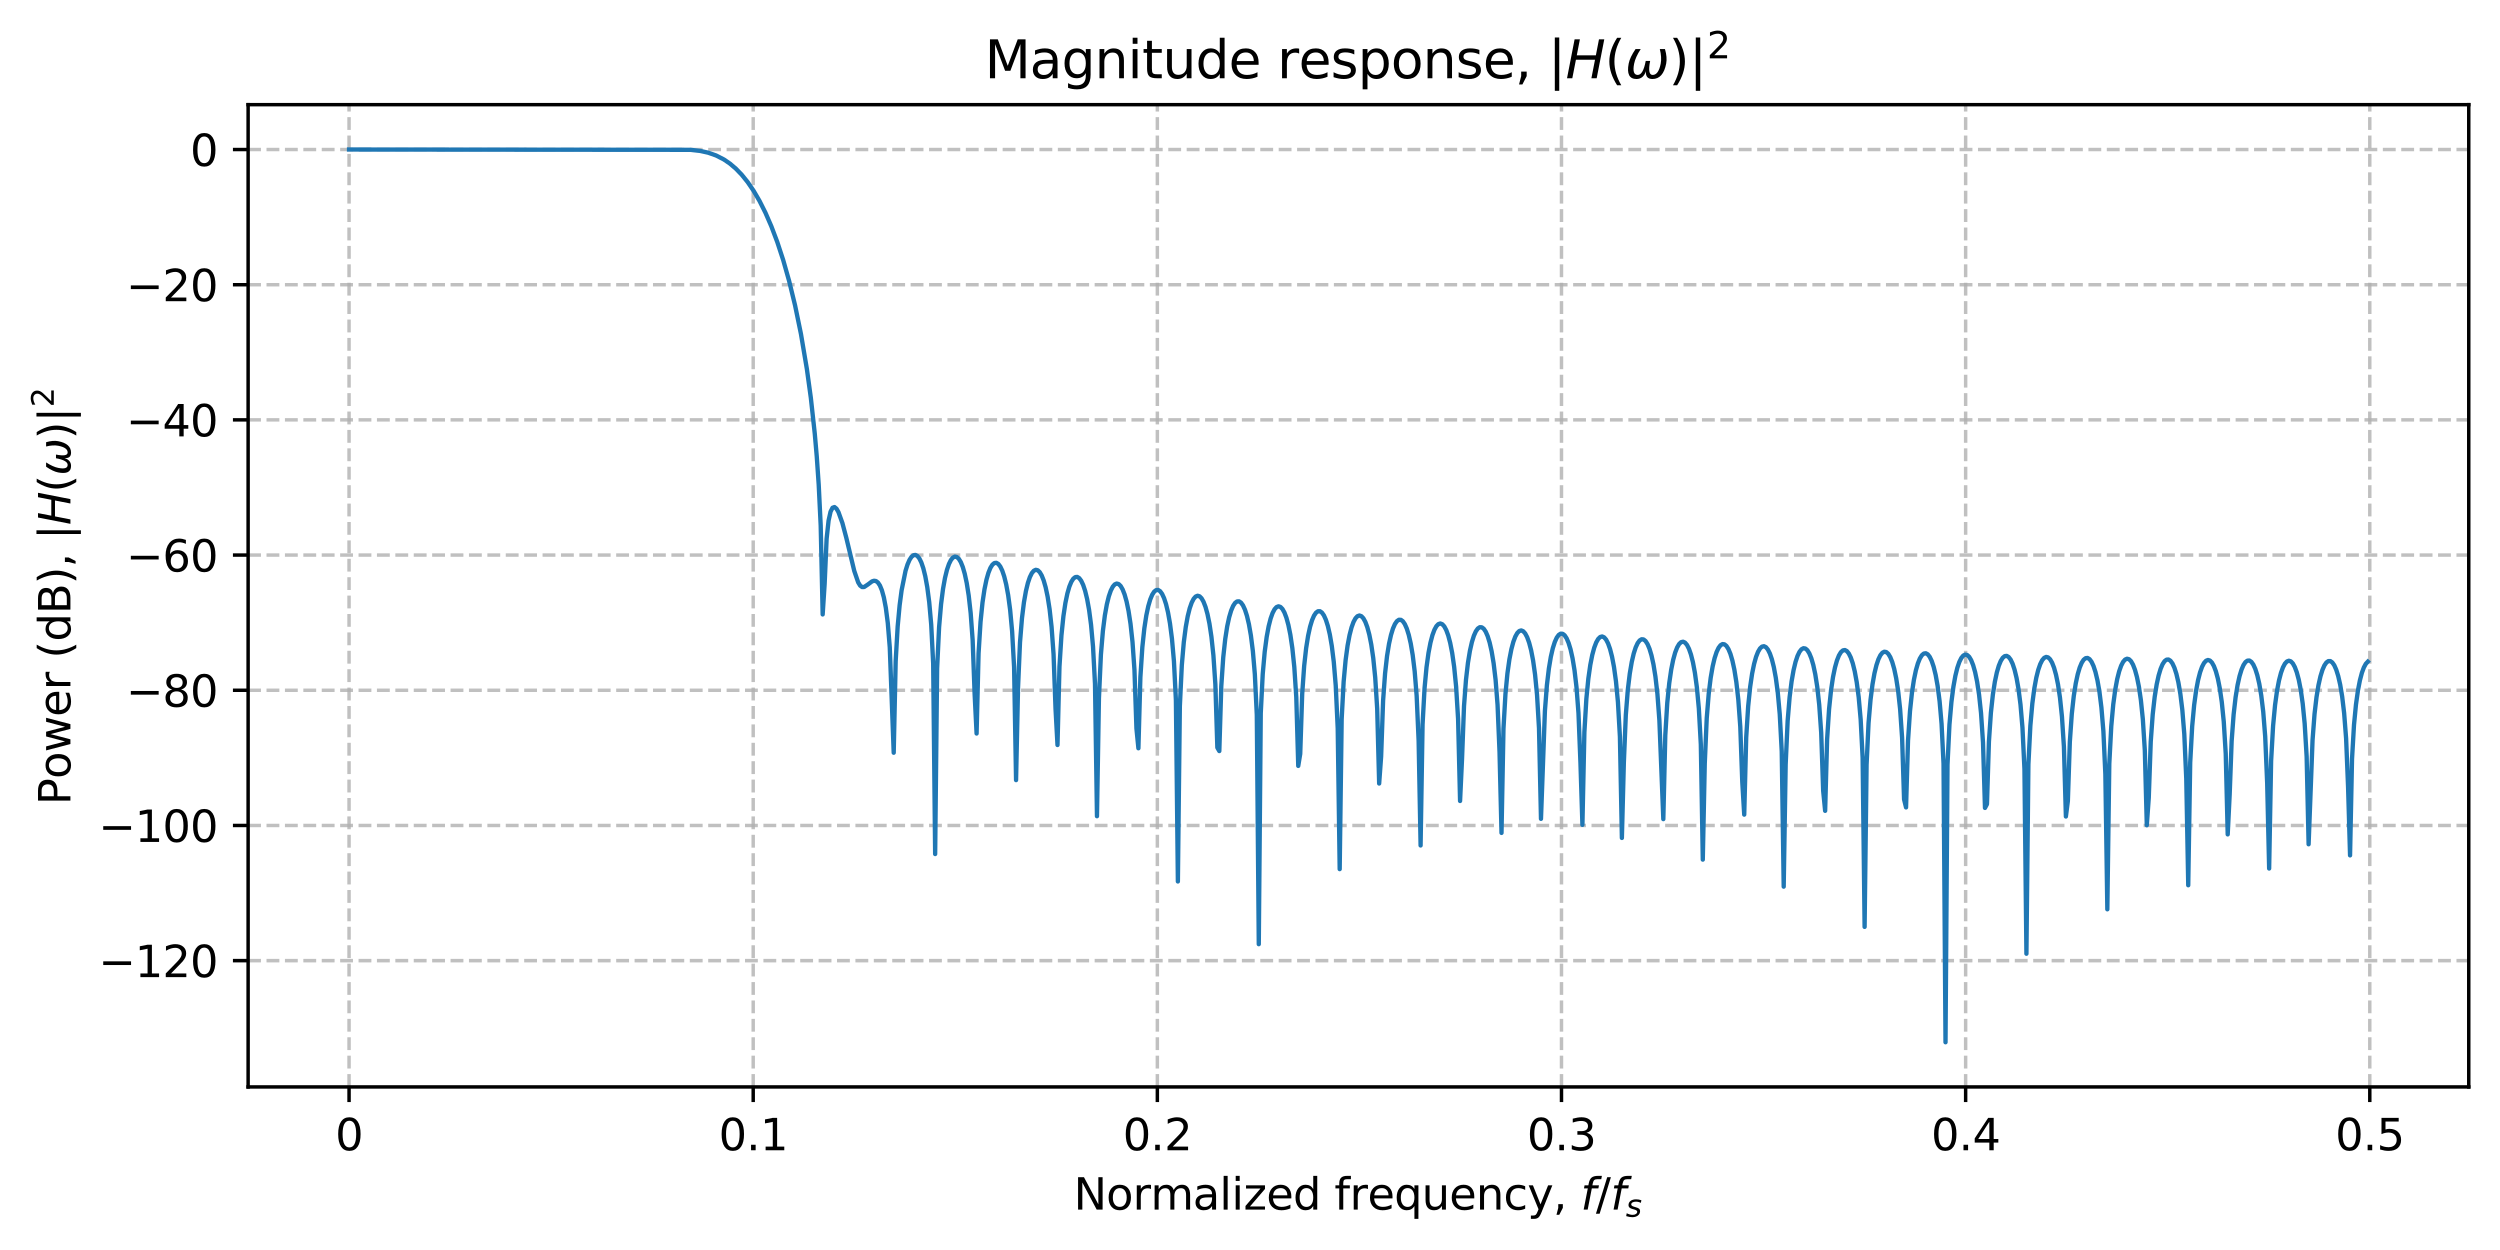 <?xml version="1.0" encoding="utf-8" standalone="no"?>
<!DOCTYPE svg PUBLIC "-//W3C//DTD SVG 1.1//EN"
  "http://www.w3.org/Graphics/SVG/1.1/DTD/svg11.dtd">
<svg xmlns:xlink="http://www.w3.org/1999/xlink" width="576pt" height="288pt" viewBox="0 0 576 288" xmlns="http://www.w3.org/2000/svg" version="1.1">
 <defs>
  <style type="text/css">*{stroke-linejoin: round; stroke-linecap: butt}</style>
 </defs>
 <g id="figure_1">
  <g id="patch_1">
   <path d="M 0 288 
L 576 288 
L 576 0 
L 0 0 
z
" style="fill: #ffffff"/>
  </g>
  <g id="axes_1">
   <g id="patch_2">
    <path d="M 57.167 250.422 
L 568.8 250.422 
L 568.8 24.12 
L 57.167 24.12 
z
" style="fill: #ffffff"/>
   </g>
   <g id="matplotlib.axis_1">
    <g id="xtick_1">
     <g id="line2d_1">
      <path d="M 80.423 250.422 
L 80.423 24.12 
" clip-path="url(#pc24b0ec745)" style="fill: none; stroke-dasharray: 2.96,1.28; stroke-dashoffset: 0; stroke: #b0b0b0; stroke-opacity: 0.8; stroke-width: 0.8"/>
     </g>
     <g id="line2d_2">
      <defs>
       <path id="m2ff62e64b6" d="M 0 0 
L 0 3.5 
" style="stroke: #000000; stroke-width: 0.8"/>
      </defs>
      <g>
       <use xlink:href="#m2ff62e64b6" x="80.423" y="250.422" style="stroke: #000000; stroke-width: 0.8"/>
      </g>
     </g>
     <g id="text_1">
      <!-- 0 -->
      <g transform="translate(77.242 265.02) scale(0.1 -0.1)">
       <defs>
        <path id="DejaVuSans-30" d="M 2034 4250 
Q 1547 4250 1301 3770 
Q 1056 3291 1056 2328 
Q 1056 1369 1301 889 
Q 1547 409 2034 409 
Q 2525 409 2770 889 
Q 3016 1369 3016 2328 
Q 3016 3291 2770 3770 
Q 2525 4250 2034 4250 
z
M 2034 4750 
Q 2819 4750 3233 4129 
Q 3647 3509 3647 2328 
Q 3647 1150 3233 529 
Q 2819 -91 2034 -91 
Q 1250 -91 836 529 
Q 422 1150 422 2328 
Q 422 3509 836 4129 
Q 1250 4750 2034 4750 
z
" transform="scale(0.016)"/>
       </defs>
       <use xlink:href="#DejaVuSans-30"/>
      </g>
     </g>
    </g>
    <g id="xtick_2">
     <g id="line2d_3">
      <path d="M 173.538 250.422 
L 173.538 24.12 
" clip-path="url(#pc24b0ec745)" style="fill: none; stroke-dasharray: 2.96,1.28; stroke-dashoffset: 0; stroke: #b0b0b0; stroke-opacity: 0.8; stroke-width: 0.8"/>
     </g>
     <g id="line2d_4">
      <g>
       <use xlink:href="#m2ff62e64b6" x="173.538" y="250.422" style="stroke: #000000; stroke-width: 0.8"/>
      </g>
     </g>
     <g id="text_2">
      <!-- 0.1 -->
      <g transform="translate(165.587 265.02) scale(0.1 -0.1)">
       <defs>
        <path id="DejaVuSans-2e" d="M 684 794 
L 1344 794 
L 1344 0 
L 684 0 
L 684 794 
z
" transform="scale(0.016)"/>
        <path id="DejaVuSans-31" d="M 794 531 
L 1825 531 
L 1825 4091 
L 703 3866 
L 703 4441 
L 1819 4666 
L 2450 4666 
L 2450 531 
L 3481 531 
L 3481 0 
L 794 0 
L 794 531 
z
" transform="scale(0.016)"/>
       </defs>
       <use xlink:href="#DejaVuSans-30"/>
       <use xlink:href="#DejaVuSans-2e" transform="translate(63.623 0)"/>
       <use xlink:href="#DejaVuSans-31" transform="translate(95.41 0)"/>
      </g>
     </g>
    </g>
    <g id="xtick_3">
     <g id="line2d_5">
      <path d="M 266.653 250.422 
L 266.653 24.12 
" clip-path="url(#pc24b0ec745)" style="fill: none; stroke-dasharray: 2.96,1.28; stroke-dashoffset: 0; stroke: #b0b0b0; stroke-opacity: 0.8; stroke-width: 0.8"/>
     </g>
     <g id="line2d_6">
      <g>
       <use xlink:href="#m2ff62e64b6" x="266.653" y="250.422" style="stroke: #000000; stroke-width: 0.8"/>
      </g>
     </g>
     <g id="text_3">
      <!-- 0.2 -->
      <g transform="translate(258.702 265.02) scale(0.1 -0.1)">
       <defs>
        <path id="DejaVuSans-32" d="M 1228 531 
L 3431 531 
L 3431 0 
L 469 0 
L 469 531 
Q 828 903 1448 1529 
Q 2069 2156 2228 2338 
Q 2531 2678 2651 2914 
Q 2772 3150 2772 3378 
Q 2772 3750 2511 3984 
Q 2250 4219 1831 4219 
Q 1534 4219 1204 4116 
Q 875 4013 500 3803 
L 500 4441 
Q 881 4594 1212 4672 
Q 1544 4750 1819 4750 
Q 2544 4750 2975 4387 
Q 3406 4025 3406 3419 
Q 3406 3131 3298 2873 
Q 3191 2616 2906 2266 
Q 2828 2175 2409 1742 
Q 1991 1309 1228 531 
z
" transform="scale(0.016)"/>
       </defs>
       <use xlink:href="#DejaVuSans-30"/>
       <use xlink:href="#DejaVuSans-2e" transform="translate(63.623 0)"/>
       <use xlink:href="#DejaVuSans-32" transform="translate(95.41 0)"/>
      </g>
     </g>
    </g>
    <g id="xtick_4">
     <g id="line2d_7">
      <path d="M 359.768 250.422 
L 359.768 24.12 
" clip-path="url(#pc24b0ec745)" style="fill: none; stroke-dasharray: 2.96,1.28; stroke-dashoffset: 0; stroke: #b0b0b0; stroke-opacity: 0.8; stroke-width: 0.8"/>
     </g>
     <g id="line2d_8">
      <g>
       <use xlink:href="#m2ff62e64b6" x="359.768" y="250.422" style="stroke: #000000; stroke-width: 0.8"/>
      </g>
     </g>
     <g id="text_4">
      <!-- 0.3 -->
      <g transform="translate(351.817 265.02) scale(0.1 -0.1)">
       <defs>
        <path id="DejaVuSans-33" d="M 2597 2516 
Q 3050 2419 3304 2112 
Q 3559 1806 3559 1356 
Q 3559 666 3084 287 
Q 2609 -91 1734 -91 
Q 1441 -91 1130 -33 
Q 819 25 488 141 
L 488 750 
Q 750 597 1062 519 
Q 1375 441 1716 441 
Q 2309 441 2620 675 
Q 2931 909 2931 1356 
Q 2931 1769 2642 2001 
Q 2353 2234 1838 2234 
L 1294 2234 
L 1294 2753 
L 1863 2753 
Q 2328 2753 2575 2939 
Q 2822 3125 2822 3475 
Q 2822 3834 2567 4026 
Q 2313 4219 1838 4219 
Q 1578 4219 1281 4162 
Q 984 4106 628 3988 
L 628 4550 
Q 988 4650 1302 4700 
Q 1616 4750 1894 4750 
Q 2613 4750 3031 4423 
Q 3450 4097 3450 3541 
Q 3450 3153 3228 2886 
Q 3006 2619 2597 2516 
z
" transform="scale(0.016)"/>
       </defs>
       <use xlink:href="#DejaVuSans-30"/>
       <use xlink:href="#DejaVuSans-2e" transform="translate(63.623 0)"/>
       <use xlink:href="#DejaVuSans-33" transform="translate(95.41 0)"/>
      </g>
     </g>
    </g>
    <g id="xtick_5">
     <g id="line2d_9">
      <path d="M 452.884 250.422 
L 452.884 24.12 
" clip-path="url(#pc24b0ec745)" style="fill: none; stroke-dasharray: 2.96,1.28; stroke-dashoffset: 0; stroke: #b0b0b0; stroke-opacity: 0.8; stroke-width: 0.8"/>
     </g>
     <g id="line2d_10">
      <g>
       <use xlink:href="#m2ff62e64b6" x="452.884" y="250.422" style="stroke: #000000; stroke-width: 0.8"/>
      </g>
     </g>
     <g id="text_5">
      <!-- 0.4 -->
      <g transform="translate(444.932 265.02) scale(0.1 -0.1)">
       <defs>
        <path id="DejaVuSans-34" d="M 2419 4116 
L 825 1625 
L 2419 1625 
L 2419 4116 
z
M 2253 4666 
L 3047 4666 
L 3047 1625 
L 3713 1625 
L 3713 1100 
L 3047 1100 
L 3047 0 
L 2419 0 
L 2419 1100 
L 313 1100 
L 313 1709 
L 2253 4666 
z
" transform="scale(0.016)"/>
       </defs>
       <use xlink:href="#DejaVuSans-30"/>
       <use xlink:href="#DejaVuSans-2e" transform="translate(63.623 0)"/>
       <use xlink:href="#DejaVuSans-34" transform="translate(95.41 0)"/>
      </g>
     </g>
    </g>
    <g id="xtick_6">
     <g id="line2d_11">
      <path d="M 545.999 250.422 
L 545.999 24.12 
" clip-path="url(#pc24b0ec745)" style="fill: none; stroke-dasharray: 2.96,1.28; stroke-dashoffset: 0; stroke: #b0b0b0; stroke-opacity: 0.8; stroke-width: 0.8"/>
     </g>
     <g id="line2d_12">
      <g>
       <use xlink:href="#m2ff62e64b6" x="545.999" y="250.422" style="stroke: #000000; stroke-width: 0.8"/>
      </g>
     </g>
     <g id="text_6">
      <!-- 0.5 -->
      <g transform="translate(538.047 265.02) scale(0.1 -0.1)">
       <defs>
        <path id="DejaVuSans-35" d="M 691 4666 
L 3169 4666 
L 3169 4134 
L 1269 4134 
L 1269 2991 
Q 1406 3038 1543 3061 
Q 1681 3084 1819 3084 
Q 2600 3084 3056 2656 
Q 3513 2228 3513 1497 
Q 3513 744 3044 326 
Q 2575 -91 1722 -91 
Q 1428 -91 1123 -41 
Q 819 9 494 109 
L 494 744 
Q 775 591 1075 516 
Q 1375 441 1709 441 
Q 2250 441 2565 725 
Q 2881 1009 2881 1497 
Q 2881 1984 2565 2268 
Q 2250 2553 1709 2553 
Q 1456 2553 1204 2497 
Q 953 2441 691 2322 
L 691 4666 
z
" transform="scale(0.016)"/>
       </defs>
       <use xlink:href="#DejaVuSans-30"/>
       <use xlink:href="#DejaVuSans-2e" transform="translate(63.623 0)"/>
       <use xlink:href="#DejaVuSans-35" transform="translate(95.41 0)"/>
      </g>
     </g>
    </g>
    <g id="text_7">
     <!-- Normalized frequency, $f/f_s$ -->
     <g transform="translate(247.384 278.7) scale(0.1 -0.1)">
      <defs>
       <path id="DejaVuSans-4e" d="M 628 4666 
L 1478 4666 
L 3547 763 
L 3547 4666 
L 4159 4666 
L 4159 0 
L 3309 0 
L 1241 3903 
L 1241 0 
L 628 0 
L 628 4666 
z
" transform="scale(0.016)"/>
       <path id="DejaVuSans-6f" d="M 1959 3097 
Q 1497 3097 1228 2736 
Q 959 2375 959 1747 
Q 959 1119 1226 758 
Q 1494 397 1959 397 
Q 2419 397 2687 759 
Q 2956 1122 2956 1747 
Q 2956 2369 2687 2733 
Q 2419 3097 1959 3097 
z
M 1959 3584 
Q 2709 3584 3137 3096 
Q 3566 2609 3566 1747 
Q 3566 888 3137 398 
Q 2709 -91 1959 -91 
Q 1206 -91 779 398 
Q 353 888 353 1747 
Q 353 2609 779 3096 
Q 1206 3584 1959 3584 
z
" transform="scale(0.016)"/>
       <path id="DejaVuSans-72" d="M 2631 2963 
Q 2534 3019 2420 3045 
Q 2306 3072 2169 3072 
Q 1681 3072 1420 2755 
Q 1159 2438 1159 1844 
L 1159 0 
L 581 0 
L 581 3500 
L 1159 3500 
L 1159 2956 
Q 1341 3275 1631 3429 
Q 1922 3584 2338 3584 
Q 2397 3584 2469 3576 
Q 2541 3569 2628 3553 
L 2631 2963 
z
" transform="scale(0.016)"/>
       <path id="DejaVuSans-6d" d="M 3328 2828 
Q 3544 3216 3844 3400 
Q 4144 3584 4550 3584 
Q 5097 3584 5394 3201 
Q 5691 2819 5691 2113 
L 5691 0 
L 5113 0 
L 5113 2094 
Q 5113 2597 4934 2840 
Q 4756 3084 4391 3084 
Q 3944 3084 3684 2787 
Q 3425 2491 3425 1978 
L 3425 0 
L 2847 0 
L 2847 2094 
Q 2847 2600 2669 2842 
Q 2491 3084 2119 3084 
Q 1678 3084 1418 2786 
Q 1159 2488 1159 1978 
L 1159 0 
L 581 0 
L 581 3500 
L 1159 3500 
L 1159 2956 
Q 1356 3278 1631 3431 
Q 1906 3584 2284 3584 
Q 2666 3584 2933 3390 
Q 3200 3197 3328 2828 
z
" transform="scale(0.016)"/>
       <path id="DejaVuSans-61" d="M 2194 1759 
Q 1497 1759 1228 1600 
Q 959 1441 959 1056 
Q 959 750 1161 570 
Q 1363 391 1709 391 
Q 2188 391 2477 730 
Q 2766 1069 2766 1631 
L 2766 1759 
L 2194 1759 
z
M 3341 1997 
L 3341 0 
L 2766 0 
L 2766 531 
Q 2569 213 2275 61 
Q 1981 -91 1556 -91 
Q 1019 -91 701 211 
Q 384 513 384 1019 
Q 384 1609 779 1909 
Q 1175 2209 1959 2209 
L 2766 2209 
L 2766 2266 
Q 2766 2663 2505 2880 
Q 2244 3097 1772 3097 
Q 1472 3097 1187 3025 
Q 903 2953 641 2809 
L 641 3341 
Q 956 3463 1253 3523 
Q 1550 3584 1831 3584 
Q 2591 3584 2966 3190 
Q 3341 2797 3341 1997 
z
" transform="scale(0.016)"/>
       <path id="DejaVuSans-6c" d="M 603 4863 
L 1178 4863 
L 1178 0 
L 603 0 
L 603 4863 
z
" transform="scale(0.016)"/>
       <path id="DejaVuSans-69" d="M 603 3500 
L 1178 3500 
L 1178 0 
L 603 0 
L 603 3500 
z
M 603 4863 
L 1178 4863 
L 1178 4134 
L 603 4134 
L 603 4863 
z
" transform="scale(0.016)"/>
       <path id="DejaVuSans-7a" d="M 353 3500 
L 3084 3500 
L 3084 2975 
L 922 459 
L 3084 459 
L 3084 0 
L 275 0 
L 275 525 
L 2438 3041 
L 353 3041 
L 353 3500 
z
" transform="scale(0.016)"/>
       <path id="DejaVuSans-65" d="M 3597 1894 
L 3597 1613 
L 953 1613 
Q 991 1019 1311 708 
Q 1631 397 2203 397 
Q 2534 397 2845 478 
Q 3156 559 3463 722 
L 3463 178 
Q 3153 47 2828 -22 
Q 2503 -91 2169 -91 
Q 1331 -91 842 396 
Q 353 884 353 1716 
Q 353 2575 817 3079 
Q 1281 3584 2069 3584 
Q 2775 3584 3186 3129 
Q 3597 2675 3597 1894 
z
M 3022 2063 
Q 3016 2534 2758 2815 
Q 2500 3097 2075 3097 
Q 1594 3097 1305 2825 
Q 1016 2553 972 2059 
L 3022 2063 
z
" transform="scale(0.016)"/>
       <path id="DejaVuSans-64" d="M 2906 2969 
L 2906 4863 
L 3481 4863 
L 3481 0 
L 2906 0 
L 2906 525 
Q 2725 213 2448 61 
Q 2172 -91 1784 -91 
Q 1150 -91 751 415 
Q 353 922 353 1747 
Q 353 2572 751 3078 
Q 1150 3584 1784 3584 
Q 2172 3584 2448 3432 
Q 2725 3281 2906 2969 
z
M 947 1747 
Q 947 1113 1208 752 
Q 1469 391 1925 391 
Q 2381 391 2643 752 
Q 2906 1113 2906 1747 
Q 2906 2381 2643 2742 
Q 2381 3103 1925 3103 
Q 1469 3103 1208 2742 
Q 947 2381 947 1747 
z
" transform="scale(0.016)"/>
       <path id="DejaVuSans-20" transform="scale(0.016)"/>
       <path id="DejaVuSans-66" d="M 2375 4863 
L 2375 4384 
L 1825 4384 
Q 1516 4384 1395 4259 
Q 1275 4134 1275 3809 
L 1275 3500 
L 2222 3500 
L 2222 3053 
L 1275 3053 
L 1275 0 
L 697 0 
L 697 3053 
L 147 3053 
L 147 3500 
L 697 3500 
L 697 3744 
Q 697 4328 969 4595 
Q 1241 4863 1831 4863 
L 2375 4863 
z
" transform="scale(0.016)"/>
       <path id="DejaVuSans-71" d="M 947 1747 
Q 947 1113 1208 752 
Q 1469 391 1925 391 
Q 2381 391 2643 752 
Q 2906 1113 2906 1747 
Q 2906 2381 2643 2742 
Q 2381 3103 1925 3103 
Q 1469 3103 1208 2742 
Q 947 2381 947 1747 
z
M 2906 525 
Q 2725 213 2448 61 
Q 2172 -91 1784 -91 
Q 1150 -91 751 415 
Q 353 922 353 1747 
Q 353 2572 751 3078 
Q 1150 3584 1784 3584 
Q 2172 3584 2448 3432 
Q 2725 3281 2906 2969 
L 2906 3500 
L 3481 3500 
L 3481 -1331 
L 2906 -1331 
L 2906 525 
z
" transform="scale(0.016)"/>
       <path id="DejaVuSans-75" d="M 544 1381 
L 544 3500 
L 1119 3500 
L 1119 1403 
Q 1119 906 1312 657 
Q 1506 409 1894 409 
Q 2359 409 2629 706 
Q 2900 1003 2900 1516 
L 2900 3500 
L 3475 3500 
L 3475 0 
L 2900 0 
L 2900 538 
Q 2691 219 2414 64 
Q 2138 -91 1772 -91 
Q 1169 -91 856 284 
Q 544 659 544 1381 
z
M 1991 3584 
L 1991 3584 
z
" transform="scale(0.016)"/>
       <path id="DejaVuSans-6e" d="M 3513 2113 
L 3513 0 
L 2938 0 
L 2938 2094 
Q 2938 2591 2744 2837 
Q 2550 3084 2163 3084 
Q 1697 3084 1428 2787 
Q 1159 2491 1159 1978 
L 1159 0 
L 581 0 
L 581 3500 
L 1159 3500 
L 1159 2956 
Q 1366 3272 1645 3428 
Q 1925 3584 2291 3584 
Q 2894 3584 3203 3211 
Q 3513 2838 3513 2113 
z
" transform="scale(0.016)"/>
       <path id="DejaVuSans-63" d="M 3122 3366 
L 3122 2828 
Q 2878 2963 2633 3030 
Q 2388 3097 2138 3097 
Q 1578 3097 1268 2742 
Q 959 2388 959 1747 
Q 959 1106 1268 751 
Q 1578 397 2138 397 
Q 2388 397 2633 464 
Q 2878 531 3122 666 
L 3122 134 
Q 2881 22 2623 -34 
Q 2366 -91 2075 -91 
Q 1284 -91 818 406 
Q 353 903 353 1747 
Q 353 2603 823 3093 
Q 1294 3584 2113 3584 
Q 2378 3584 2631 3529 
Q 2884 3475 3122 3366 
z
" transform="scale(0.016)"/>
       <path id="DejaVuSans-79" d="M 2059 -325 
Q 1816 -950 1584 -1140 
Q 1353 -1331 966 -1331 
L 506 -1331 
L 506 -850 
L 844 -850 
Q 1081 -850 1212 -737 
Q 1344 -625 1503 -206 
L 1606 56 
L 191 3500 
L 800 3500 
L 1894 763 
L 2988 3500 
L 3597 3500 
L 2059 -325 
z
" transform="scale(0.016)"/>
       <path id="DejaVuSans-2c" d="M 750 794 
L 1409 794 
L 1409 256 
L 897 -744 
L 494 -744 
L 750 256 
L 750 794 
z
" transform="scale(0.016)"/>
       <path id="DejaVuSans-Oblique-66" d="M 3059 4863 
L 2969 4384 
L 2419 4384 
Q 2106 4384 1964 4261 
Q 1822 4138 1753 3809 
L 1691 3500 
L 2638 3500 
L 2553 3053 
L 1606 3053 
L 1013 0 
L 434 0 
L 1031 3053 
L 481 3053 
L 563 3500 
L 1113 3500 
L 1159 3744 
Q 1278 4363 1576 4613 
Q 1875 4863 2516 4863 
L 3059 4863 
z
" transform="scale(0.016)"/>
       <path id="DejaVuSans-2f" d="M 1625 4666 
L 2156 4666 
L 531 -594 
L 0 -594 
L 1625 4666 
z
" transform="scale(0.016)"/>
       <path id="DejaVuSans-Oblique-73" d="M 3200 3397 
L 3091 2853 
Q 2863 2978 2609 3040 
Q 2356 3103 2088 3103 
Q 1634 3103 1373 2948 
Q 1113 2794 1113 2528 
Q 1113 2219 1719 2053 
Q 1766 2041 1788 2034 
L 1972 1978 
Q 2547 1819 2739 1644 
Q 2931 1469 2931 1166 
Q 2931 609 2489 259 
Q 2047 -91 1331 -91 
Q 1053 -91 747 -37 
Q 441 16 72 128 
L 184 722 
Q 500 559 806 475 
Q 1113 391 1394 391 
Q 1816 391 2080 572 
Q 2344 753 2344 1031 
Q 2344 1331 1650 1516 
L 1591 1531 
L 1394 1581 
Q 956 1697 753 1886 
Q 550 2075 550 2369 
Q 550 2928 970 3256 
Q 1391 3584 2113 3584 
Q 2397 3584 2667 3537 
Q 2938 3491 3200 3397 
z
" transform="scale(0.016)"/>
      </defs>
      <use xlink:href="#DejaVuSans-4e" transform="translate(0 0.016)"/>
      <use xlink:href="#DejaVuSans-6f" transform="translate(74.805 0.016)"/>
      <use xlink:href="#DejaVuSans-72" transform="translate(135.986 0.016)"/>
      <use xlink:href="#DejaVuSans-6d" transform="translate(177.1 0.016)"/>
      <use xlink:href="#DejaVuSans-61" transform="translate(274.512 0.016)"/>
      <use xlink:href="#DejaVuSans-6c" transform="translate(335.791 0.016)"/>
      <use xlink:href="#DejaVuSans-69" transform="translate(363.574 0.016)"/>
      <use xlink:href="#DejaVuSans-7a" transform="translate(391.357 0.016)"/>
      <use xlink:href="#DejaVuSans-65" transform="translate(443.848 0.016)"/>
      <use xlink:href="#DejaVuSans-64" transform="translate(505.371 0.016)"/>
      <use xlink:href="#DejaVuSans-20" transform="translate(568.848 0.016)"/>
      <use xlink:href="#DejaVuSans-66" transform="translate(600.635 0.016)"/>
      <use xlink:href="#DejaVuSans-72" transform="translate(635.84 0.016)"/>
      <use xlink:href="#DejaVuSans-65" transform="translate(676.953 0.016)"/>
      <use xlink:href="#DejaVuSans-71" transform="translate(738.477 0.016)"/>
      <use xlink:href="#DejaVuSans-75" transform="translate(801.953 0.016)"/>
      <use xlink:href="#DejaVuSans-65" transform="translate(865.332 0.016)"/>
      <use xlink:href="#DejaVuSans-6e" transform="translate(926.855 0.016)"/>
      <use xlink:href="#DejaVuSans-63" transform="translate(990.234 0.016)"/>
      <use xlink:href="#DejaVuSans-79" transform="translate(1045.215 0.016)"/>
      <use xlink:href="#DejaVuSans-2c" transform="translate(1104.395 0.016)"/>
      <use xlink:href="#DejaVuSans-20" transform="translate(1136.182 0.016)"/>
      <use xlink:href="#DejaVuSans-Oblique-66" transform="translate(1167.969 0.016)"/>
      <use xlink:href="#DejaVuSans-2f" transform="translate(1203.174 0.016)"/>
      <use xlink:href="#DejaVuSans-Oblique-66" transform="translate(1236.865 0.016)"/>
      <use xlink:href="#DejaVuSans-Oblique-73" transform="translate(1272.07 -16.391) scale(0.7)"/>
     </g>
    </g>
   </g>
   <g id="matplotlib.axis_2">
    <g id="ytick_1">
     <g id="line2d_13">
      <path d="M 57.167 221.33 
L 568.8 221.33 
" clip-path="url(#pc24b0ec745)" style="fill: none; stroke-dasharray: 2.96,1.28; stroke-dashoffset: 0; stroke: #b0b0b0; stroke-opacity: 0.8; stroke-width: 0.8"/>
     </g>
     <g id="line2d_14">
      <defs>
       <path id="m5ba9e60178" d="M 0 0 
L -3.5 0 
" style="stroke: #000000; stroke-width: 0.8"/>
      </defs>
      <g>
       <use xlink:href="#m5ba9e60178" x="57.167" y="221.33" style="stroke: #000000; stroke-width: 0.8"/>
      </g>
     </g>
     <g id="text_8">
      <!-- −120 -->
      <g transform="translate(22.7 225.129) scale(0.1 -0.1)">
       <defs>
        <path id="DejaVuSans-2212" d="M 678 2272 
L 4684 2272 
L 4684 1741 
L 678 1741 
L 678 2272 
z
" transform="scale(0.016)"/>
       </defs>
       <use xlink:href="#DejaVuSans-2212"/>
       <use xlink:href="#DejaVuSans-31" transform="translate(83.789 0)"/>
       <use xlink:href="#DejaVuSans-32" transform="translate(147.412 0)"/>
       <use xlink:href="#DejaVuSans-30" transform="translate(211.035 0)"/>
      </g>
     </g>
    </g>
    <g id="ytick_2">
     <g id="line2d_15">
      <path d="M 57.167 190.183 
L 568.8 190.183 
" clip-path="url(#pc24b0ec745)" style="fill: none; stroke-dasharray: 2.96,1.28; stroke-dashoffset: 0; stroke: #b0b0b0; stroke-opacity: 0.8; stroke-width: 0.8"/>
     </g>
     <g id="line2d_16">
      <g>
       <use xlink:href="#m5ba9e60178" x="57.167" y="190.183" style="stroke: #000000; stroke-width: 0.8"/>
      </g>
     </g>
     <g id="text_9">
      <!-- −100 -->
      <g transform="translate(22.7 193.982) scale(0.1 -0.1)">
       <use xlink:href="#DejaVuSans-2212"/>
       <use xlink:href="#DejaVuSans-31" transform="translate(83.789 0)"/>
       <use xlink:href="#DejaVuSans-30" transform="translate(147.412 0)"/>
       <use xlink:href="#DejaVuSans-30" transform="translate(211.035 0)"/>
      </g>
     </g>
    </g>
    <g id="ytick_3">
     <g id="line2d_17">
      <path d="M 57.167 159.036 
L 568.8 159.036 
" clip-path="url(#pc24b0ec745)" style="fill: none; stroke-dasharray: 2.96,1.28; stroke-dashoffset: 0; stroke: #b0b0b0; stroke-opacity: 0.8; stroke-width: 0.8"/>
     </g>
     <g id="line2d_18">
      <g>
       <use xlink:href="#m5ba9e60178" x="57.167" y="159.036" style="stroke: #000000; stroke-width: 0.8"/>
      </g>
     </g>
     <g id="text_10">
      <!-- −80 -->
      <g transform="translate(29.062 162.836) scale(0.1 -0.1)">
       <defs>
        <path id="DejaVuSans-38" d="M 2034 2216 
Q 1584 2216 1326 1975 
Q 1069 1734 1069 1313 
Q 1069 891 1326 650 
Q 1584 409 2034 409 
Q 2484 409 2743 651 
Q 3003 894 3003 1313 
Q 3003 1734 2745 1975 
Q 2488 2216 2034 2216 
z
M 1403 2484 
Q 997 2584 770 2862 
Q 544 3141 544 3541 
Q 544 4100 942 4425 
Q 1341 4750 2034 4750 
Q 2731 4750 3128 4425 
Q 3525 4100 3525 3541 
Q 3525 3141 3298 2862 
Q 3072 2584 2669 2484 
Q 3125 2378 3379 2068 
Q 3634 1759 3634 1313 
Q 3634 634 3220 271 
Q 2806 -91 2034 -91 
Q 1263 -91 848 271 
Q 434 634 434 1313 
Q 434 1759 690 2068 
Q 947 2378 1403 2484 
z
M 1172 3481 
Q 1172 3119 1398 2916 
Q 1625 2713 2034 2713 
Q 2441 2713 2670 2916 
Q 2900 3119 2900 3481 
Q 2900 3844 2670 4047 
Q 2441 4250 2034 4250 
Q 1625 4250 1398 4047 
Q 1172 3844 1172 3481 
z
" transform="scale(0.016)"/>
       </defs>
       <use xlink:href="#DejaVuSans-2212"/>
       <use xlink:href="#DejaVuSans-38" transform="translate(83.789 0)"/>
       <use xlink:href="#DejaVuSans-30" transform="translate(147.412 0)"/>
      </g>
     </g>
    </g>
    <g id="ytick_4">
     <g id="line2d_19">
      <path d="M 57.167 127.89 
L 568.8 127.89 
" clip-path="url(#pc24b0ec745)" style="fill: none; stroke-dasharray: 2.96,1.28; stroke-dashoffset: 0; stroke: #b0b0b0; stroke-opacity: 0.8; stroke-width: 0.8"/>
     </g>
     <g id="line2d_20">
      <g>
       <use xlink:href="#m5ba9e60178" x="57.167" y="127.89" style="stroke: #000000; stroke-width: 0.8"/>
      </g>
     </g>
     <g id="text_11">
      <!-- −60 -->
      <g transform="translate(29.062 131.689) scale(0.1 -0.1)">
       <defs>
        <path id="DejaVuSans-36" d="M 2113 2584 
Q 1688 2584 1439 2293 
Q 1191 2003 1191 1497 
Q 1191 994 1439 701 
Q 1688 409 2113 409 
Q 2538 409 2786 701 
Q 3034 994 3034 1497 
Q 3034 2003 2786 2293 
Q 2538 2584 2113 2584 
z
M 3366 4563 
L 3366 3988 
Q 3128 4100 2886 4159 
Q 2644 4219 2406 4219 
Q 1781 4219 1451 3797 
Q 1122 3375 1075 2522 
Q 1259 2794 1537 2939 
Q 1816 3084 2150 3084 
Q 2853 3084 3261 2657 
Q 3669 2231 3669 1497 
Q 3669 778 3244 343 
Q 2819 -91 2113 -91 
Q 1303 -91 875 529 
Q 447 1150 447 2328 
Q 447 3434 972 4092 
Q 1497 4750 2381 4750 
Q 2619 4750 2861 4703 
Q 3103 4656 3366 4563 
z
" transform="scale(0.016)"/>
       </defs>
       <use xlink:href="#DejaVuSans-2212"/>
       <use xlink:href="#DejaVuSans-36" transform="translate(83.789 0)"/>
       <use xlink:href="#DejaVuSans-30" transform="translate(147.412 0)"/>
      </g>
     </g>
    </g>
    <g id="ytick_5">
     <g id="line2d_21">
      <path d="M 57.167 96.743 
L 568.8 96.743 
" clip-path="url(#pc24b0ec745)" style="fill: none; stroke-dasharray: 2.96,1.28; stroke-dashoffset: 0; stroke: #b0b0b0; stroke-opacity: 0.8; stroke-width: 0.8"/>
     </g>
     <g id="line2d_22">
      <g>
       <use xlink:href="#m5ba9e60178" x="57.167" y="96.743" style="stroke: #000000; stroke-width: 0.8"/>
      </g>
     </g>
     <g id="text_12">
      <!-- −40 -->
      <g transform="translate(29.062 100.542) scale(0.1 -0.1)">
       <use xlink:href="#DejaVuSans-2212"/>
       <use xlink:href="#DejaVuSans-34" transform="translate(83.789 0)"/>
       <use xlink:href="#DejaVuSans-30" transform="translate(147.412 0)"/>
      </g>
     </g>
    </g>
    <g id="ytick_6">
     <g id="line2d_23">
      <path d="M 57.167 65.596 
L 568.8 65.596 
" clip-path="url(#pc24b0ec745)" style="fill: none; stroke-dasharray: 2.96,1.28; stroke-dashoffset: 0; stroke: #b0b0b0; stroke-opacity: 0.8; stroke-width: 0.8"/>
     </g>
     <g id="line2d_24">
      <g>
       <use xlink:href="#m5ba9e60178" x="57.167" y="65.596" style="stroke: #000000; stroke-width: 0.8"/>
      </g>
     </g>
     <g id="text_13">
      <!-- −20 -->
      <g transform="translate(29.062 69.395) scale(0.1 -0.1)">
       <use xlink:href="#DejaVuSans-2212"/>
       <use xlink:href="#DejaVuSans-32" transform="translate(83.789 0)"/>
       <use xlink:href="#DejaVuSans-30" transform="translate(147.412 0)"/>
      </g>
     </g>
    </g>
    <g id="ytick_7">
     <g id="line2d_25">
      <path d="M 57.167 34.449 
L 568.8 34.449 
" clip-path="url(#pc24b0ec745)" style="fill: none; stroke-dasharray: 2.96,1.28; stroke-dashoffset: 0; stroke: #b0b0b0; stroke-opacity: 0.8; stroke-width: 0.8"/>
     </g>
     <g id="line2d_26">
      <g>
       <use xlink:href="#m5ba9e60178" x="57.167" y="34.449" style="stroke: #000000; stroke-width: 0.8"/>
      </g>
     </g>
     <g id="text_14">
      <!-- 0 -->
      <g transform="translate(43.805 38.249) scale(0.1 -0.1)">
       <use xlink:href="#DejaVuSans-30"/>
      </g>
     </g>
    </g>
    <g id="text_15">
     <!-- Power (dB), $|H(\omega)|^2$ -->
     <g transform="translate(16.3 185.471) rotate(-90) scale(0.1 -0.1)">
      <defs>
       <path id="DejaVuSans-50" d="M 1259 4147 
L 1259 2394 
L 2053 2394 
Q 2494 2394 2734 2622 
Q 2975 2850 2975 3272 
Q 2975 3691 2734 3919 
Q 2494 4147 2053 4147 
L 1259 4147 
z
M 628 4666 
L 2053 4666 
Q 2838 4666 3239 4311 
Q 3641 3956 3641 3272 
Q 3641 2581 3239 2228 
Q 2838 1875 2053 1875 
L 1259 1875 
L 1259 0 
L 628 0 
L 628 4666 
z
" transform="scale(0.016)"/>
       <path id="DejaVuSans-77" d="M 269 3500 
L 844 3500 
L 1563 769 
L 2278 3500 
L 2956 3500 
L 3675 769 
L 4391 3500 
L 4966 3500 
L 4050 0 
L 3372 0 
L 2619 2869 
L 1863 0 
L 1184 0 
L 269 3500 
z
" transform="scale(0.016)"/>
       <path id="DejaVuSans-28" d="M 1984 4856 
Q 1566 4138 1362 3434 
Q 1159 2731 1159 2009 
Q 1159 1288 1364 580 
Q 1569 -128 1984 -844 
L 1484 -844 
Q 1016 -109 783 600 
Q 550 1309 550 2009 
Q 550 2706 781 3412 
Q 1013 4119 1484 4856 
L 1984 4856 
z
" transform="scale(0.016)"/>
       <path id="DejaVuSans-42" d="M 1259 2228 
L 1259 519 
L 2272 519 
Q 2781 519 3026 730 
Q 3272 941 3272 1375 
Q 3272 1813 3026 2020 
Q 2781 2228 2272 2228 
L 1259 2228 
z
M 1259 4147 
L 1259 2741 
L 2194 2741 
Q 2656 2741 2882 2914 
Q 3109 3088 3109 3444 
Q 3109 3797 2882 3972 
Q 2656 4147 2194 4147 
L 1259 4147 
z
M 628 4666 
L 2241 4666 
Q 2963 4666 3353 4366 
Q 3744 4066 3744 3513 
Q 3744 3084 3544 2831 
Q 3344 2578 2956 2516 
Q 3422 2416 3680 2098 
Q 3938 1781 3938 1306 
Q 3938 681 3513 340 
Q 3088 0 2303 0 
L 628 0 
L 628 4666 
z
" transform="scale(0.016)"/>
       <path id="DejaVuSans-29" d="M 513 4856 
L 1013 4856 
Q 1481 4119 1714 3412 
Q 1947 2706 1947 2009 
Q 1947 1309 1714 600 
Q 1481 -109 1013 -844 
L 513 -844 
Q 928 -128 1133 580 
Q 1338 1288 1338 2009 
Q 1338 2731 1133 3434 
Q 928 4138 513 4856 
z
" transform="scale(0.016)"/>
       <path id="DejaVuSans-7c" d="M 1344 4891 
L 1344 -1509 
L 813 -1509 
L 813 4891 
L 1344 4891 
z
" transform="scale(0.016)"/>
       <path id="DejaVuSans-Oblique-48" d="M 1081 4666 
L 1716 4666 
L 1344 2753 
L 3634 2753 
L 4006 4666 
L 4641 4666 
L 3731 0 
L 3097 0 
L 3531 2222 
L 1241 2222 
L 806 0 
L 172 0 
L 1081 4666 
z
" transform="scale(0.016)"/>
       <path id="DejaVuSans-Oblique-3c9" d="M 1369 -91 
Q 72 -91 434 1766 
Q 575 2500 1256 3500 
L 1875 3500 
Q 1231 2500 1088 1750 
Q 819 397 1519 397 
Q 2166 397 2478 2078 
L 3009 2078 
Q 2669 388 3316 397 
Q 4013 403 4275 1750 
Q 4419 2500 4169 3500 
L 4788 3500 
Q 5075 2500 4934 1766 
Q 4578 -94 3278 -91 
Q 2428 -88 2503 844 
Q 2194 -91 1369 -91 
z
" transform="scale(0.016)"/>
      </defs>
      <use xlink:href="#DejaVuSans-50" transform="translate(0 0.766)"/>
      <use xlink:href="#DejaVuSans-6f" transform="translate(60.303 0.766)"/>
      <use xlink:href="#DejaVuSans-77" transform="translate(121.484 0.766)"/>
      <use xlink:href="#DejaVuSans-65" transform="translate(203.271 0.766)"/>
      <use xlink:href="#DejaVuSans-72" transform="translate(264.795 0.766)"/>
      <use xlink:href="#DejaVuSans-20" transform="translate(305.908 0.766)"/>
      <use xlink:href="#DejaVuSans-28" transform="translate(337.695 0.766)"/>
      <use xlink:href="#DejaVuSans-64" transform="translate(376.709 0.766)"/>
      <use xlink:href="#DejaVuSans-42" transform="translate(440.186 0.766)"/>
      <use xlink:href="#DejaVuSans-29" transform="translate(508.789 0.766)"/>
      <use xlink:href="#DejaVuSans-2c" transform="translate(547.803 0.766)"/>
      <use xlink:href="#DejaVuSans-20" transform="translate(579.59 0.766)"/>
      <use xlink:href="#DejaVuSans-7c" transform="translate(611.377 0.766)"/>
      <use xlink:href="#DejaVuSans-Oblique-48" transform="translate(645.068 0.766)"/>
      <use xlink:href="#DejaVuSans-28" transform="translate(720.264 0.766)"/>
      <use xlink:href="#DejaVuSans-Oblique-3c9" transform="translate(759.277 0.766)"/>
      <use xlink:href="#DejaVuSans-29" transform="translate(843.018 0.766)"/>
      <use xlink:href="#DejaVuSans-7c" transform="translate(882.031 0.766)"/>
      <use xlink:href="#DejaVuSans-32" transform="translate(916.68 39.047) scale(0.7)"/>
     </g>
    </g>
   </g>
   <g id="line2d_27">
    <path d="M 80.423 34.449 
L 159.08 34.517 
L 161.353 34.779 
L 163.172 35.182 
L 164.991 35.822 
L 166.809 36.759 
L 168.173 37.693 
L 169.537 38.854 
L 170.901 40.267 
L 172.265 41.959 
L 173.629 43.958 
L 174.993 46.298 
L 176.357 49.014 
L 177.721 52.151 
L 179.085 55.763 
L 180.449 59.924 
L 181.813 64.733 
L 183.177 70.334 
L 184.541 76.96 
L 185.905 85.035 
L 186.814 91.644 
L 187.724 99.924 
L 188.178 105.146 
L 188.633 111.711 
L 189.088 121.082 
L 189.542 141.564 
L 189.997 134.535 
L 190.452 124.146 
L 190.906 119.939 
L 191.361 117.889 
L 191.816 116.987 
L 192.27 116.826 
L 192.725 117.199 
L 193.18 117.986 
L 194.089 120.51 
L 194.998 123.944 
L 196.817 131.529 
L 197.726 134.187 
L 198.181 134.925 
L 198.636 135.258 
L 199.09 135.251 
L 200 134.642 
L 200.909 133.957 
L 201.364 133.806 
L 201.818 133.87 
L 202.273 134.21 
L 202.728 134.889 
L 203.182 135.99 
L 203.637 137.633 
L 204.092 140.02 
L 204.546 143.541 
L 205.001 149.137 
L 205.91 173.426 
L 206.365 152.305 
L 206.82 144.364 
L 207.274 139.461 
L 207.729 136.009 
L 208.638 131.509 
L 209.093 130.056 
L 209.548 129.004 
L 210.002 128.303 
L 210.457 127.925 
L 210.912 127.857 
L 211.366 128.1 
L 211.821 128.669 
L 212.276 129.595 
L 212.73 130.932 
L 213.185 132.772 
L 213.64 135.276 
L 214.094 138.751 
L 214.549 143.888 
L 215.004 152.85 
L 215.458 196.767 
L 215.913 153.97 
L 216.368 144.489 
L 216.822 139.198 
L 217.277 135.659 
L 217.732 133.127 
L 218.186 131.277 
L 218.641 129.941 
L 219.096 129.024 
L 219.55 128.469 
L 220.005 128.245 
L 220.46 128.34 
L 220.914 128.756 
L 221.369 129.51 
L 221.824 130.639 
L 222.278 132.21 
L 222.733 134.334 
L 223.188 137.213 
L 223.642 141.254 
L 224.097 147.463 
L 224.552 159.861 
L 225.006 169 
L 225.461 150.55 
L 225.916 143.266 
L 226.37 138.825 
L 226.825 135.768 
L 227.28 133.566 
L 227.734 131.97 
L 228.189 130.844 
L 228.644 130.112 
L 229.098 129.729 
L 229.553 129.672 
L 230.008 129.933 
L 230.462 130.523 
L 230.917 131.467 
L 231.371 132.815 
L 231.826 134.651 
L 232.281 137.123 
L 232.735 140.513 
L 233.19 145.43 
L 233.645 153.684 
L 234.099 179.737 
L 234.554 158.47 
L 235.009 147.99 
L 235.463 142.42 
L 235.918 138.765 
L 236.373 136.18 
L 236.827 134.306 
L 237.282 132.963 
L 237.737 132.046 
L 238.191 131.499 
L 238.646 131.286 
L 239.101 131.394 
L 239.555 131.825 
L 240.01 132.595 
L 240.465 133.742 
L 240.919 135.331 
L 241.374 137.475 
L 241.829 140.378 
L 242.283 144.451 
L 242.738 150.713 
L 243.193 163.287 
L 243.647 171.648 
L 244.102 153.594 
L 244.557 146.378 
L 245.011 141.97 
L 245.466 138.935 
L 245.921 136.751 
L 246.375 135.169 
L 246.83 134.058 
L 247.285 133.339 
L 247.739 132.968 
L 248.194 132.923 
L 248.649 133.198 
L 249.103 133.802 
L 249.558 134.763 
L 250.013 136.131 
L 250.467 137.994 
L 250.922 140.503 
L 251.377 143.951 
L 251.831 148.979 
L 252.286 157.53 
L 252.741 188.055 
L 253.195 160.837 
L 253.65 150.816 
L 254.105 145.384 
L 254.559 141.797 
L 255.014 139.253 
L 255.469 137.407 
L 255.923 136.084 
L 256.378 135.184 
L 256.833 134.65 
L 257.287 134.451 
L 257.742 134.572 
L 258.197 135.016 
L 258.651 135.802 
L 259.106 136.968 
L 259.561 138.581 
L 260.015 140.76 
L 260.47 143.716 
L 260.925 147.882 
L 261.379 154.355 
L 261.834 167.83 
L 262.289 172.4 
L 262.743 156.032 
L 263.198 149.086 
L 263.653 144.788 
L 264.107 141.813 
L 264.562 139.666 
L 265.017 138.111 
L 265.471 137.019 
L 265.926 136.316 
L 266.381 135.959 
L 266.835 135.926 
L 267.29 136.214 
L 267.745 136.833 
L 268.199 137.811 
L 268.654 139.201 
L 269.109 141.093 
L 269.563 143.646 
L 270.018 147.167 
L 270.473 152.339 
L 270.927 161.305 
L 271.382 203.089 
L 271.837 162.72 
L 272.291 153.23 
L 272.746 147.964 
L 273.201 144.458 
L 273.655 141.96 
L 274.11 140.146 
L 274.565 138.845 
L 275.019 137.963 
L 275.474 137.444 
L 275.929 137.258 
L 276.383 137.392 
L 276.838 137.85 
L 277.293 138.651 
L 277.747 139.836 
L 278.202 141.474 
L 278.657 143.689 
L 279.111 146.702 
L 279.566 150.97 
L 280.02 157.678 
L 280.475 172.253 
L 280.93 173.045 
L 281.384 158.103 
L 281.839 151.417 
L 282.294 147.228 
L 282.748 144.312 
L 283.203 142.203 
L 283.658 140.674 
L 284.112 139.601 
L 284.567 138.913 
L 285.022 138.57 
L 285.476 138.551 
L 285.931 138.852 
L 286.386 139.485 
L 286.84 140.48 
L 287.295 141.891 
L 287.75 143.813 
L 288.204 146.411 
L 288.659 150.006 
L 289.114 155.327 
L 289.568 164.739 
L 290.023 217.536 
L 290.478 164.323 
L 290.932 155.298 
L 291.387 150.185 
L 291.842 146.754 
L 292.296 144.302 
L 292.751 142.518 
L 293.206 141.239 
L 293.66 140.374 
L 294.115 139.87 
L 294.57 139.696 
L 295.024 139.843 
L 295.479 140.314 
L 295.934 141.131 
L 296.388 142.335 
L 296.843 143.999 
L 297.298 146.249 
L 297.752 149.318 
L 298.207 153.688 
L 298.662 160.637 
L 299.116 176.462 
L 299.571 173.689 
L 300.026 159.873 
L 300.48 153.419 
L 300.935 149.329 
L 301.39 146.468 
L 301.844 144.394 
L 302.299 142.89 
L 302.754 141.836 
L 303.208 141.164 
L 303.663 140.835 
L 304.118 140.828 
L 304.572 141.142 
L 305.027 141.789 
L 305.482 142.801 
L 305.936 144.234 
L 306.391 146.186 
L 306.846 148.828 
L 307.3 152.496 
L 307.755 157.967 
L 308.21 167.846 
L 308.664 200.245 
L 309.119 165.697 
L 309.574 157.071 
L 310.028 152.096 
L 310.483 148.734 
L 310.938 146.324 
L 311.392 144.568 
L 311.847 143.311 
L 312.302 142.463 
L 312.756 141.972 
L 313.211 141.812 
L 313.666 141.972 
L 314.12 142.456 
L 314.575 143.289 
L 315.03 144.511 
L 315.484 146.2 
L 315.939 148.486 
L 316.394 151.611 
L 316.848 156.082 
L 317.303 163.276 
L 317.758 180.524 
L 318.212 174.295 
L 318.667 161.389 
L 319.122 155.139 
L 319.576 151.14 
L 320.031 148.33 
L 320.486 146.29 
L 320.94 144.809 
L 321.395 143.774 
L 321.85 143.117 
L 322.304 142.8 
L 322.759 142.807 
L 323.214 143.134 
L 323.668 143.796 
L 324.123 144.824 
L 324.578 146.279 
L 325.032 148.259 
L 325.487 150.945 
L 325.942 154.687 
L 326.396 160.308 
L 326.851 170.675 
L 327.305 194.795 
L 327.76 166.87 
L 328.215 158.592 
L 328.669 153.741 
L 329.124 150.443 
L 329.579 148.073 
L 330.033 146.344 
L 330.488 145.107 
L 330.943 144.275 
L 331.397 143.799 
L 331.852 143.651 
L 332.307 143.824 
L 332.761 144.322 
L 333.216 145.17 
L 333.671 146.412 
L 334.125 148.125 
L 334.58 150.446 
L 335.035 153.626 
L 335.489 158.198 
L 335.944 165.642 
L 336.399 184.545 
L 336.853 174.834 
L 337.308 162.682 
L 337.763 156.617 
L 338.217 152.701 
L 338.672 149.939 
L 339.127 147.93 
L 339.581 146.473 
L 340.036 145.455 
L 340.491 144.813 
L 340.945 144.51 
L 341.4 144.529 
L 341.855 144.869 
L 342.309 145.545 
L 342.764 146.591 
L 343.219 148.067 
L 343.673 150.077 
L 344.128 152.806 
L 344.583 156.62 
L 345.037 162.393 
L 345.492 173.278 
L 345.947 191.897 
L 346.401 167.865 
L 346.856 159.893 
L 347.311 155.155 
L 347.765 151.918 
L 348.22 149.585 
L 348.675 147.882 
L 349.129 146.665 
L 349.584 145.849 
L 350.039 145.386 
L 350.493 145.252 
L 350.948 145.437 
L 351.403 145.949 
L 351.857 146.812 
L 352.312 148.073 
L 352.767 149.811 
L 353.221 152.167 
L 353.676 155.402 
L 354.131 160.077 
L 354.585 167.777 
L 355.04 188.662 
L 355.949 163.781 
L 356.404 157.883 
L 356.859 154.044 
L 357.313 151.328 
L 357.768 149.349 
L 358.223 147.914 
L 358.677 146.913 
L 359.132 146.286 
L 359.587 145.996 
L 360.041 146.028 
L 360.496 146.381 
L 360.951 147.072 
L 361.405 148.135 
L 361.86 149.632 
L 362.315 151.671 
L 362.769 154.443 
L 363.224 158.331 
L 363.679 164.258 
L 364.133 175.695 
L 364.588 190.047 
L 365.043 168.697 
L 365.497 161 
L 365.952 156.368 
L 366.407 153.187 
L 366.861 150.89 
L 367.316 149.212 
L 367.771 148.014 
L 368.225 147.214 
L 368.68 146.765 
L 369.135 146.643 
L 369.589 146.841 
L 370.044 147.367 
L 370.499 148.246 
L 370.953 149.526 
L 371.408 151.289 
L 371.863 153.68 
L 372.317 156.97 
L 372.772 161.747 
L 373.227 169.715 
L 373.681 193.062 
L 374.136 175.657 
L 374.59 164.706 
L 375.045 158.961 
L 375.5 155.196 
L 375.954 152.523 
L 376.409 150.573 
L 376.864 149.158 
L 377.318 148.175 
L 377.773 147.562 
L 378.228 147.286 
L 378.682 147.33 
L 379.137 147.697 
L 379.592 148.402 
L 380.046 149.482 
L 380.501 151.001 
L 380.956 153.069 
L 381.41 155.884 
L 381.865 159.846 
L 382.32 165.931 
L 383.229 188.724 
L 383.684 169.381 
L 384.138 161.934 
L 384.593 157.401 
L 385.048 154.273 
L 385.502 152.01 
L 385.957 150.357 
L 386.412 149.177 
L 386.866 148.393 
L 387.321 147.958 
L 387.776 147.849 
L 388.23 148.06 
L 388.685 148.599 
L 389.14 149.494 
L 389.594 150.792 
L 390.049 152.58 
L 390.504 155.006 
L 390.958 158.352 
L 391.413 163.234 
L 391.868 171.48 
L 392.322 198.056 
L 392.777 175.932 
L 393.232 165.472 
L 393.686 159.871 
L 394.141 156.174 
L 394.596 153.543 
L 395.05 151.621 
L 395.505 150.227 
L 395.96 149.261 
L 396.414 148.662 
L 396.869 148.399 
L 397.324 148.456 
L 397.778 148.836 
L 398.233 149.556 
L 398.688 150.653 
L 399.142 152.193 
L 399.597 154.29 
L 400.052 157.15 
L 400.506 161.186 
L 400.961 167.434 
L 401.416 180.114 
L 401.87 187.689 
L 402.325 169.928 
L 402.78 162.711 
L 403.234 158.271 
L 403.689 155.194 
L 404.144 152.964 
L 404.598 151.334 
L 405.053 150.173 
L 405.508 149.404 
L 405.962 148.982 
L 406.417 148.886 
L 406.872 149.11 
L 407.326 149.664 
L 407.781 150.574 
L 408.236 151.891 
L 408.69 153.704 
L 409.145 156.166 
L 409.6 159.568 
L 410.054 164.557 
L 410.509 173.095 
L 410.964 204.28 
L 411.418 176.114 
L 411.873 166.094 
L 412.328 160.627 
L 412.782 156.996 
L 413.237 154.404 
L 413.692 152.509 
L 414.146 151.136 
L 414.601 150.186 
L 415.056 149.602 
L 415.51 149.351 
L 415.965 149.421 
L 416.42 149.815 
L 416.874 150.549 
L 417.329 151.663 
L 417.784 153.225 
L 418.238 155.352 
L 418.693 158.256 
L 419.148 162.368 
L 419.602 168.784 
L 420.057 182.176 
L 420.512 186.814 
L 420.966 170.347 
L 421.421 163.343 
L 421.875 158.99 
L 422.33 155.963 
L 422.785 153.765 
L 423.239 152.158 
L 423.694 151.015 
L 424.149 150.261 
L 424.603 149.853 
L 425.058 149.77 
L 425.513 150.007 
L 425.967 150.574 
L 426.422 151.5 
L 426.877 152.837 
L 427.331 154.675 
L 427.786 157.172 
L 428.241 160.631 
L 428.695 165.73 
L 429.15 174.576 
L 429.605 213.551 
L 430.059 176.204 
L 430.514 166.581 
L 430.969 161.24 
L 431.423 157.672 
L 431.878 155.118 
L 432.333 153.25 
L 432.787 151.897 
L 433.242 150.964 
L 433.697 150.393 
L 434.151 150.156 
L 434.606 150.239 
L 435.061 150.645 
L 435.515 151.394 
L 435.97 152.526 
L 436.425 154.11 
L 436.879 156.266 
L 437.334 159.215 
L 437.789 163.405 
L 438.243 169.995 
L 438.698 184.178 
L 439.153 186.028 
L 439.607 170.647 
L 440.062 163.839 
L 440.517 159.571 
L 440.971 156.591 
L 441.426 154.424 
L 441.881 152.84 
L 442.335 151.715 
L 442.79 150.975 
L 443.245 150.581 
L 443.699 150.511 
L 444.154 150.76 
L 444.609 151.342 
L 445.063 152.284 
L 445.518 153.64 
L 445.973 155.503 
L 446.427 158.037 
L 446.882 161.554 
L 447.337 166.766 
L 447.791 175.938 
L 448.246 240.135 
L 448.701 176.204 
L 449.155 166.942 
L 449.61 161.72 
L 450.065 158.212 
L 450.519 155.696 
L 450.974 153.854 
L 451.429 152.52 
L 451.883 151.603 
L 452.338 151.047 
L 452.793 150.822 
L 453.247 150.918 
L 453.702 151.338 
L 454.157 152.102 
L 454.611 153.251 
L 455.066 154.857 
L 455.521 157.044 
L 455.975 160.037 
L 456.43 164.307 
L 456.885 171.078 
L 457.339 186.148 
L 457.794 185.283 
L 458.249 170.831 
L 458.703 164.209 
L 459.158 160.021 
L 459.613 157.087 
L 460.067 154.95 
L 460.522 153.388 
L 460.977 152.28 
L 461.431 151.556 
L 461.886 151.175 
L 462.341 151.117 
L 462.795 151.38 
L 463.25 151.975 
L 463.705 152.933 
L 464.159 154.309 
L 464.614 156.198 
L 465.069 158.768 
L 465.523 162.345 
L 465.978 167.673 
L 466.433 177.194 
L 466.887 219.737 
L 467.342 176.112 
L 467.797 167.183 
L 468.251 162.074 
L 468.706 158.625 
L 469.16 156.144 
L 469.615 154.327 
L 470.07 153.014 
L 470.524 152.112 
L 470.979 151.57 
L 471.434 151.358 
L 471.888 151.467 
L 472.343 151.9 
L 472.798 152.679 
L 473.252 153.846 
L 473.707 155.474 
L 474.162 157.691 
L 474.616 160.731 
L 475.071 165.082 
L 475.526 172.043 
L 475.98 188.121 
L 476.435 184.548 
L 476.89 170.906 
L 477.344 164.457 
L 477.799 160.347 
L 478.254 157.457 
L 478.708 155.349 
L 479.163 153.81 
L 479.618 152.719 
L 480.072 152.009 
L 480.527 151.642 
L 480.982 151.597 
L 481.436 151.873 
L 481.891 152.482 
L 482.346 153.456 
L 482.8 154.851 
L 483.255 156.766 
L 483.71 159.374 
L 484.164 163.011 
L 484.619 168.459 
L 485.074 178.353 
L 485.528 209.503 
L 485.983 175.931 
L 486.438 167.308 
L 486.892 162.307 
L 487.347 158.914 
L 487.802 156.469 
L 488.256 154.677 
L 488.711 153.382 
L 489.166 152.496 
L 489.62 151.968 
L 490.075 151.77 
L 490.53 151.891 
L 490.984 152.338 
L 491.439 153.131 
L 491.894 154.316 
L 492.348 155.967 
L 492.803 158.214 
L 493.258 161.302 
L 493.712 165.736 
L 494.167 172.896 
L 494.622 190.135 
L 495.076 183.802 
L 495.531 170.873 
L 495.986 164.588 
L 496.44 160.552 
L 496.895 157.706 
L 497.35 155.627 
L 497.804 154.109 
L 498.259 153.035 
L 498.714 152.34 
L 499.168 151.986 
L 499.623 151.954 
L 500.078 152.243 
L 500.532 152.866 
L 500.987 153.856 
L 501.442 155.272 
L 501.896 157.213 
L 502.351 159.858 
L 502.806 163.557 
L 503.26 169.131 
L 503.715 179.426 
L 504.17 203.962 
L 504.624 175.659 
L 505.079 167.321 
L 505.534 162.424 
L 505.988 159.085 
L 506.443 156.674 
L 506.898 154.907 
L 507.352 153.631 
L 507.807 152.761 
L 508.262 152.246 
L 508.716 152.061 
L 509.171 152.195 
L 509.626 152.655 
L 510.08 153.464 
L 510.535 154.666 
L 510.99 156.339 
L 511.444 158.619 
L 511.899 161.754 
L 512.354 166.275 
L 512.808 173.644 
L 513.263 192.244 
L 513.718 183.027 
L 514.172 170.734 
L 514.627 164.606 
L 515.082 160.641 
L 515.536 157.837 
L 515.991 155.787 
L 516.446 154.289 
L 516.9 153.233 
L 517.355 152.552 
L 517.809 152.211 
L 518.264 152.192 
L 518.719 152.494 
L 519.173 153.131 
L 519.628 154.138 
L 520.083 155.574 
L 520.537 157.541 
L 520.992 160.225 
L 521.447 163.988 
L 521.901 169.691 
L 522.356 180.421 
L 522.811 200.104 
L 523.265 175.296 
L 523.72 167.223 
L 524.175 162.425 
L 524.629 159.139 
L 525.084 156.763 
L 525.539 155.019 
L 525.993 153.762 
L 526.448 152.907 
L 526.903 152.407 
L 527.357 152.234 
L 527.812 152.381 
L 528.267 152.854 
L 528.721 153.678 
L 529.176 154.899 
L 529.631 156.595 
L 530.085 158.907 
L 530.54 162.091 
L 530.995 166.701 
L 531.449 174.291 
L 531.904 194.52 
L 532.813 170.491 
L 533.268 164.511 
L 533.723 160.616 
L 534.177 157.853 
L 534.632 155.83 
L 535.087 154.354 
L 535.541 153.314 
L 535.996 152.648 
L 536.451 152.32 
L 536.905 152.314 
L 537.36 152.629 
L 537.815 153.28 
L 538.269 154.304 
L 538.724 155.759 
L 539.179 157.754 
L 539.633 160.477 
L 540.088 164.305 
L 540.543 170.144 
L 540.997 181.347 
L 541.452 197.077 
L 541.907 174.841 
L 542.361 167.017 
L 542.816 162.314 
L 543.271 159.08 
L 543.725 156.736 
L 544.18 155.017 
L 544.635 153.778 
L 545.089 152.938 
L 545.544 152.451 
L 545.544 152.451 
" clip-path="url(#pc24b0ec745)" style="fill: none; stroke: #1f77b4; stroke-linecap: square"/>
   </g>
   <g id="patch_3">
    <path d="M 57.167 250.422 
L 57.167 24.12 
" style="fill: none; stroke: #000000; stroke-width: 0.8; stroke-linejoin: miter; stroke-linecap: square"/>
   </g>
   <g id="patch_4">
    <path d="M 568.8 250.422 
L 568.8 24.12 
" style="fill: none; stroke: #000000; stroke-width: 0.8; stroke-linejoin: miter; stroke-linecap: square"/>
   </g>
   <g id="patch_5">
    <path d="M 57.167 250.422 
L 568.8 250.422 
" style="fill: none; stroke: #000000; stroke-width: 0.8; stroke-linejoin: miter; stroke-linecap: square"/>
   </g>
   <g id="patch_6">
    <path d="M 57.167 24.12 
L 568.8 24.12 
" style="fill: none; stroke: #000000; stroke-width: 0.8; stroke-linejoin: miter; stroke-linecap: square"/>
   </g>
   <g id="text_16">
    <!-- Magnitude response, $|H(\omega)|^2$ -->
    <g transform="translate(226.884 18.12) scale(0.12 -0.12)">
     <defs>
      <path id="DejaVuSans-4d" d="M 628 4666 
L 1569 4666 
L 2759 1491 
L 3956 4666 
L 4897 4666 
L 4897 0 
L 4281 0 
L 4281 4097 
L 3078 897 
L 2444 897 
L 1241 4097 
L 1241 0 
L 628 0 
L 628 4666 
z
" transform="scale(0.016)"/>
      <path id="DejaVuSans-67" d="M 2906 1791 
Q 2906 2416 2648 2759 
Q 2391 3103 1925 3103 
Q 1463 3103 1205 2759 
Q 947 2416 947 1791 
Q 947 1169 1205 825 
Q 1463 481 1925 481 
Q 2391 481 2648 825 
Q 2906 1169 2906 1791 
z
M 3481 434 
Q 3481 -459 3084 -895 
Q 2688 -1331 1869 -1331 
Q 1566 -1331 1297 -1286 
Q 1028 -1241 775 -1147 
L 775 -588 
Q 1028 -725 1275 -790 
Q 1522 -856 1778 -856 
Q 2344 -856 2625 -561 
Q 2906 -266 2906 331 
L 2906 616 
Q 2728 306 2450 153 
Q 2172 0 1784 0 
Q 1141 0 747 490 
Q 353 981 353 1791 
Q 353 2603 747 3093 
Q 1141 3584 1784 3584 
Q 2172 3584 2450 3431 
Q 2728 3278 2906 2969 
L 2906 3500 
L 3481 3500 
L 3481 434 
z
" transform="scale(0.016)"/>
      <path id="DejaVuSans-74" d="M 1172 4494 
L 1172 3500 
L 2356 3500 
L 2356 3053 
L 1172 3053 
L 1172 1153 
Q 1172 725 1289 603 
Q 1406 481 1766 481 
L 2356 481 
L 2356 0 
L 1766 0 
Q 1100 0 847 248 
Q 594 497 594 1153 
L 594 3053 
L 172 3053 
L 172 3500 
L 594 3500 
L 594 4494 
L 1172 4494 
z
" transform="scale(0.016)"/>
      <path id="DejaVuSans-73" d="M 2834 3397 
L 2834 2853 
Q 2591 2978 2328 3040 
Q 2066 3103 1784 3103 
Q 1356 3103 1142 2972 
Q 928 2841 928 2578 
Q 928 2378 1081 2264 
Q 1234 2150 1697 2047 
L 1894 2003 
Q 2506 1872 2764 1633 
Q 3022 1394 3022 966 
Q 3022 478 2636 193 
Q 2250 -91 1575 -91 
Q 1294 -91 989 -36 
Q 684 19 347 128 
L 347 722 
Q 666 556 975 473 
Q 1284 391 1588 391 
Q 1994 391 2212 530 
Q 2431 669 2431 922 
Q 2431 1156 2273 1281 
Q 2116 1406 1581 1522 
L 1381 1569 
Q 847 1681 609 1914 
Q 372 2147 372 2553 
Q 372 3047 722 3315 
Q 1072 3584 1716 3584 
Q 2034 3584 2315 3537 
Q 2597 3491 2834 3397 
z
" transform="scale(0.016)"/>
      <path id="DejaVuSans-70" d="M 1159 525 
L 1159 -1331 
L 581 -1331 
L 581 3500 
L 1159 3500 
L 1159 2969 
Q 1341 3281 1617 3432 
Q 1894 3584 2278 3584 
Q 2916 3584 3314 3078 
Q 3713 2572 3713 1747 
Q 3713 922 3314 415 
Q 2916 -91 2278 -91 
Q 1894 -91 1617 61 
Q 1341 213 1159 525 
z
M 3116 1747 
Q 3116 2381 2855 2742 
Q 2594 3103 2138 3103 
Q 1681 3103 1420 2742 
Q 1159 2381 1159 1747 
Q 1159 1113 1420 752 
Q 1681 391 2138 391 
Q 2594 391 2855 752 
Q 3116 1113 3116 1747 
z
" transform="scale(0.016)"/>
     </defs>
     <use xlink:href="#DejaVuSans-4d" transform="translate(0 0.766)"/>
     <use xlink:href="#DejaVuSans-61" transform="translate(86.279 0.766)"/>
     <use xlink:href="#DejaVuSans-67" transform="translate(147.559 0.766)"/>
     <use xlink:href="#DejaVuSans-6e" transform="translate(211.035 0.766)"/>
     <use xlink:href="#DejaVuSans-69" transform="translate(274.414 0.766)"/>
     <use xlink:href="#DejaVuSans-74" transform="translate(302.197 0.766)"/>
     <use xlink:href="#DejaVuSans-75" transform="translate(341.406 0.766)"/>
     <use xlink:href="#DejaVuSans-64" transform="translate(404.785 0.766)"/>
     <use xlink:href="#DejaVuSans-65" transform="translate(468.262 0.766)"/>
     <use xlink:href="#DejaVuSans-20" transform="translate(529.785 0.766)"/>
     <use xlink:href="#DejaVuSans-72" transform="translate(561.572 0.766)"/>
     <use xlink:href="#DejaVuSans-65" transform="translate(602.686 0.766)"/>
     <use xlink:href="#DejaVuSans-73" transform="translate(664.209 0.766)"/>
     <use xlink:href="#DejaVuSans-70" transform="translate(716.309 0.766)"/>
     <use xlink:href="#DejaVuSans-6f" transform="translate(779.785 0.766)"/>
     <use xlink:href="#DejaVuSans-6e" transform="translate(840.967 0.766)"/>
     <use xlink:href="#DejaVuSans-73" transform="translate(904.346 0.766)"/>
     <use xlink:href="#DejaVuSans-65" transform="translate(956.445 0.766)"/>
     <use xlink:href="#DejaVuSans-2c" transform="translate(1017.969 0.766)"/>
     <use xlink:href="#DejaVuSans-20" transform="translate(1049.756 0.766)"/>
     <use xlink:href="#DejaVuSans-7c" transform="translate(1081.543 0.766)"/>
     <use xlink:href="#DejaVuSans-Oblique-48" transform="translate(1115.234 0.766)"/>
     <use xlink:href="#DejaVuSans-28" transform="translate(1190.43 0.766)"/>
     <use xlink:href="#DejaVuSans-Oblique-3c9" transform="translate(1229.443 0.766)"/>
     <use xlink:href="#DejaVuSans-29" transform="translate(1313.184 0.766)"/>
     <use xlink:href="#DejaVuSans-7c" transform="translate(1352.197 0.766)"/>
     <use xlink:href="#DejaVuSans-32" transform="translate(1386.846 39.047) scale(0.7)"/>
    </g>
   </g>
  </g>
 </g>
 <defs>
  <clipPath id="pc24b0ec745">
   <rect x="57.167" y="24.12" width="511.633" height="226.302"/>
  </clipPath>
 </defs>
</svg>
